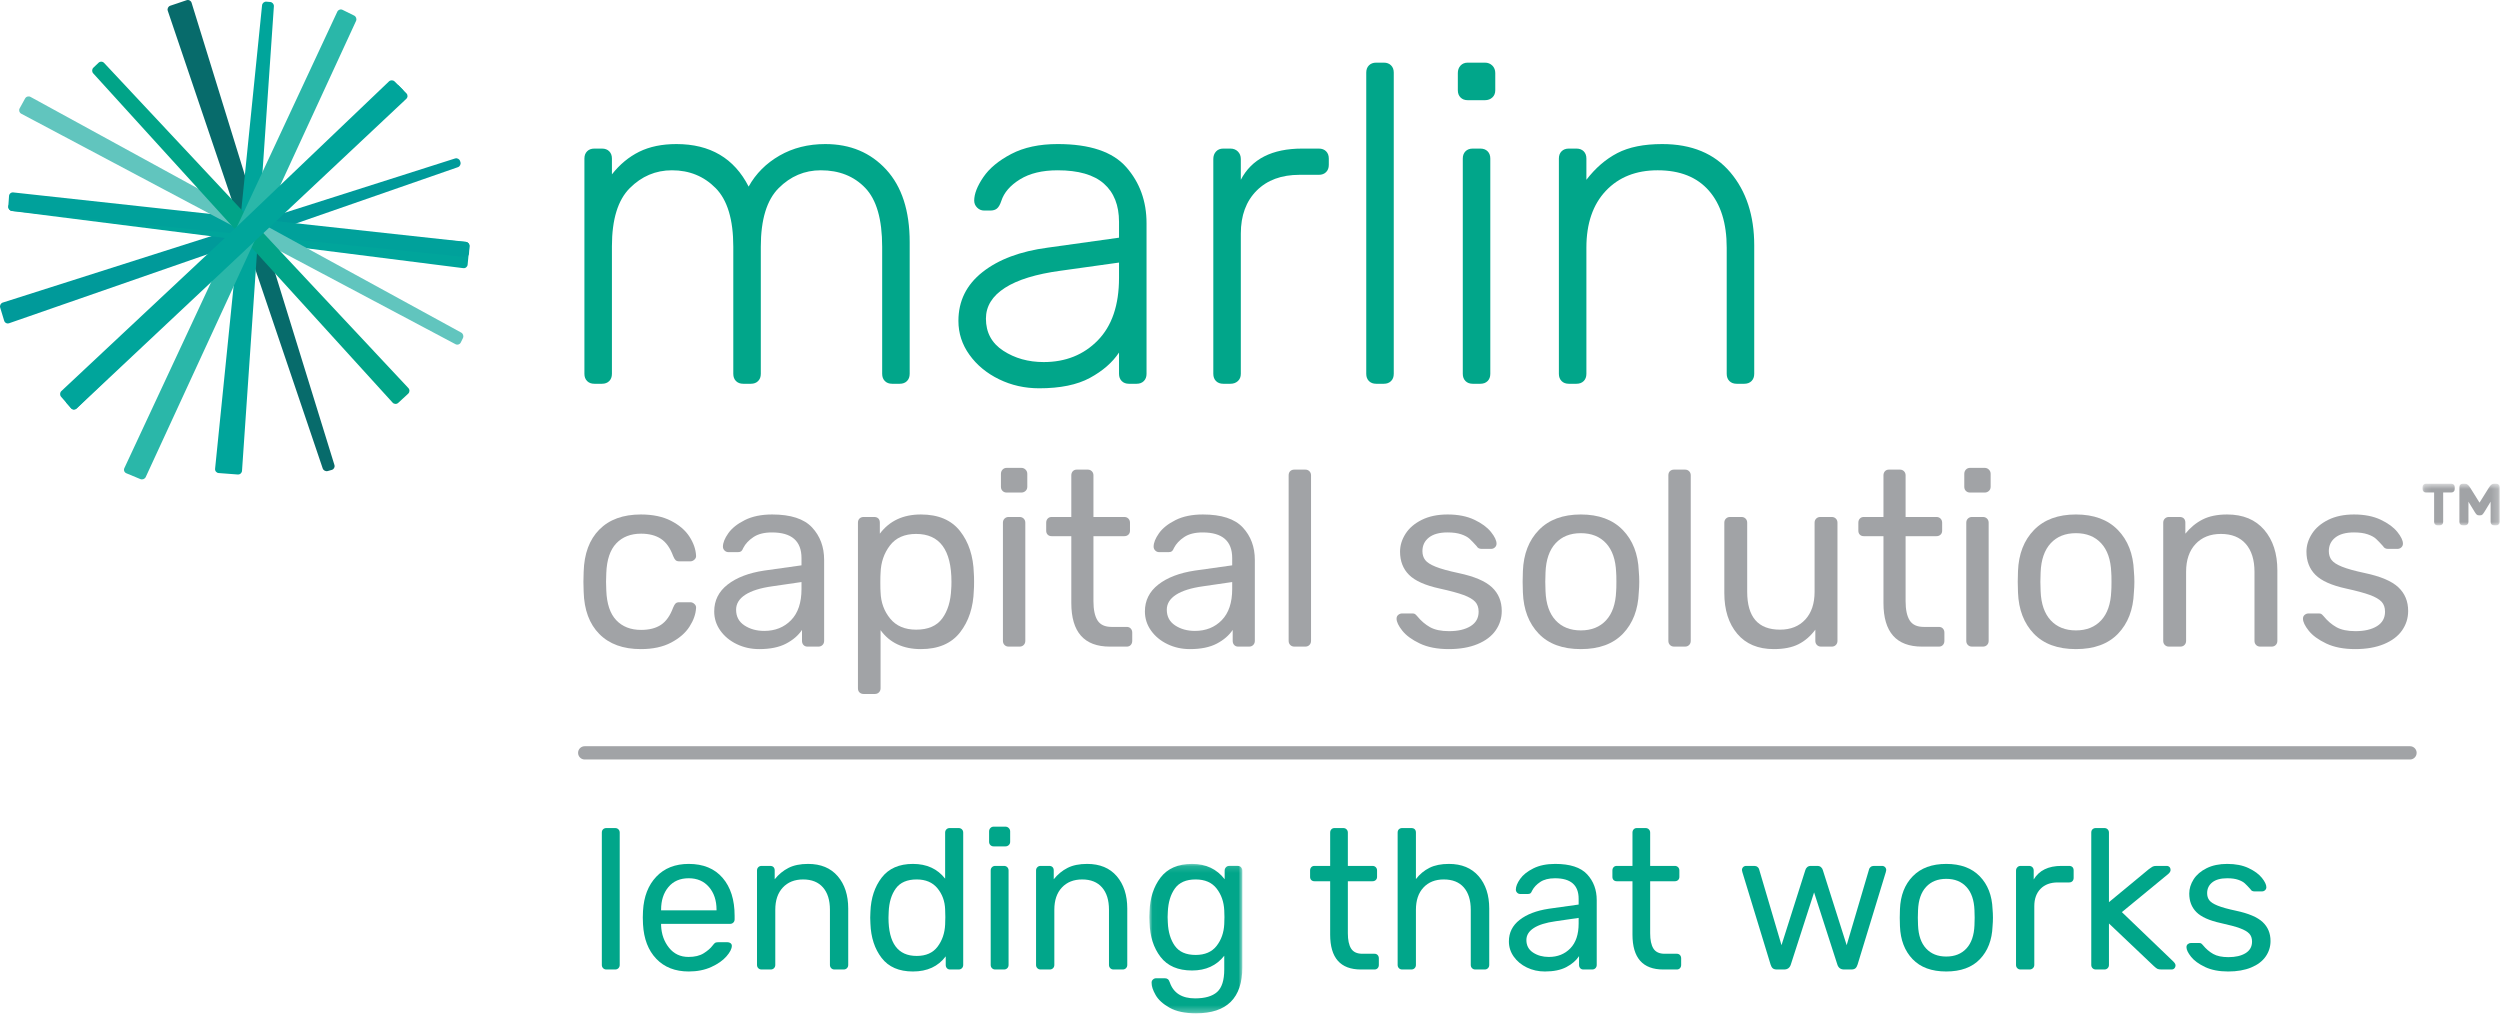 <?xml version="1.0" encoding="UTF-8"?>
<svg width="378px" height="154px" viewBox="0 0 378 154" version="1.1" xmlns="http://www.w3.org/2000/svg" xmlns:xlink="http://www.w3.org/1999/xlink">
    <!-- Generator: Sketch 52.5 (67469) - http://www.bohemiancoding.com/sketch -->
    <title>Logo</title>
    <desc>Created with Sketch.</desc>
    <defs>
        <polygon id="path-1" points="0.019 0.131 14.08 0.131 14.08 22.721 0.019 22.721"></polygon>
        <polygon id="path-3" points="1.143 0.711 12.798 0.711 12.798 7.004 1.143 7.004"></polygon>
    </defs>
    <g id="Global_Objects" stroke="none" stroke-width="1" fill="none" fill-rule="evenodd">
        <g id="Footer" transform="translate(-198, -99)">
            <g id="Logo">
                <g transform="translate(198, 99)">
                    <path d="M91.193,146.392 C91.062,146.261 90.997,146.095 90.997,145.895 L90.997,125.895 C90.997,125.673 91.062,125.502 91.193,125.382 C91.324,125.262 91.488,125.202 91.689,125.202 L93.011,125.202 C93.211,125.202 93.376,125.268 93.507,125.398 C93.637,125.529 93.702,125.694 93.702,125.895 L93.702,145.895 C93.702,146.095 93.637,146.261 93.507,146.392 C93.376,146.523 93.211,146.588 93.011,146.588 L91.689,146.588 C91.488,146.588 91.324,146.523 91.193,146.392" id="Fill-1" fill="#01A68A"></path>
                    <path d="M108.34,137.642 L108.34,137.551 C108.34,136.146 107.959,135.001 107.198,134.117 C106.437,133.234 105.415,132.792 104.133,132.792 C102.831,132.792 101.808,133.234 101.069,134.117 C100.328,135.001 99.958,136.146 99.958,137.551 L99.958,137.642 L108.34,137.642 Z M99.236,144.976 C98.013,143.701 97.344,141.959 97.223,139.75 L97.192,138.726 L97.223,137.733 C97.344,135.564 98.013,133.836 99.236,132.551 C100.457,131.267 102.091,130.623 104.133,130.623 C106.336,130.623 108.044,131.326 109.256,132.731 C110.468,134.138 111.074,136.045 111.074,138.455 L111.074,138.997 C111.074,139.198 111.009,139.363 110.879,139.493 C110.748,139.625 110.582,139.689 110.383,139.689 L99.958,139.689 L99.958,139.961 C100.017,141.267 100.417,142.38 101.159,143.304 C101.899,144.228 102.881,144.689 104.103,144.689 C105.044,144.689 105.811,144.505 106.402,144.132 C106.992,143.761 107.438,143.375 107.739,142.972 C107.919,142.733 108.059,142.586 108.16,142.536 C108.259,142.486 108.43,142.461 108.671,142.461 L109.992,142.461 C110.173,142.461 110.328,142.512 110.459,142.611 C110.588,142.712 110.653,142.842 110.653,143.004 C110.653,143.446 110.383,143.977 109.842,144.599 C109.302,145.222 108.535,145.759 107.544,146.211 C106.552,146.662 105.415,146.888 104.133,146.888 C102.091,146.888 100.457,146.252 99.236,144.976 Z" id="Fill-3" fill="#01A68A"></path>
                    <path d="M114.654,146.392 C114.523,146.261 114.459,146.095 114.459,145.895 L114.459,131.617 C114.459,131.417 114.523,131.251 114.654,131.12 C114.785,130.989 114.949,130.925 115.151,130.925 L116.442,130.925 C116.663,130.925 116.833,130.984 116.952,131.106 C117.073,131.226 117.134,131.397 117.134,131.617 L117.134,132.942 C117.734,132.2 118.431,131.627 119.221,131.226 C120.012,130.824 120.999,130.623 122.182,130.623 C124.104,130.623 125.595,131.241 126.658,132.475 C127.719,133.711 128.251,135.343 128.251,137.37 L128.251,145.895 C128.251,146.095 128.185,146.261 128.055,146.392 C127.924,146.523 127.758,146.588 127.559,146.588 L126.177,146.588 C125.977,146.588 125.81,146.523 125.681,146.392 C125.551,146.261 125.486,146.095 125.486,145.895 L125.486,137.551 C125.486,136.106 125.135,134.981 124.434,134.177 C123.733,133.374 122.732,132.973 121.43,132.973 C120.148,132.973 119.126,133.379 118.365,134.193 C117.603,135.006 117.223,136.126 117.223,137.551 L117.223,145.895 C117.223,146.095 117.158,146.261 117.028,146.392 C116.898,146.523 116.732,146.588 116.532,146.588 L115.151,146.588 C114.949,146.588 114.785,146.523 114.654,146.392" id="Fill-5" fill="#01A68A"></path>
                    <path d="M141.761,143.138 C142.463,142.205 142.843,141.096 142.904,139.81 C142.922,139.589 142.934,139.208 142.934,138.666 C142.934,138.104 142.922,137.712 142.904,137.491 C142.863,136.266 142.477,135.207 141.746,134.312 C141.015,133.42 139.968,132.973 138.606,132.973 C137.164,132.973 136.113,133.425 135.452,134.329 C134.791,135.231 134.431,136.417 134.37,137.882 L134.34,138.756 C134.34,142.612 135.762,144.538 138.606,144.538 C140.009,144.538 141.06,144.072 141.761,143.138 M133.304,144.841 C132.252,143.475 131.686,141.747 131.607,139.659 L131.576,138.756 L131.607,137.852 C131.686,135.784 132.256,134.062 133.319,132.687 C134.38,131.312 135.953,130.623 138.036,130.623 C140.118,130.623 141.741,131.366 142.904,132.852 L142.904,125.894 C142.904,125.693 142.968,125.528 143.099,125.398 C143.228,125.267 143.393,125.202 143.595,125.202 L144.946,125.202 C145.146,125.202 145.311,125.267 145.442,125.398 C145.572,125.528 145.637,125.693 145.637,125.894 L145.637,145.895 C145.637,146.096 145.572,146.261 145.442,146.393 C145.311,146.523 145.146,146.587 144.946,146.587 L143.654,146.587 C143.454,146.587 143.294,146.523 143.174,146.393 C143.053,146.261 142.994,146.096 142.994,145.895 L142.994,144.6 C141.851,146.126 140.199,146.889 138.036,146.889 C135.933,146.889 134.355,146.206 133.304,144.841" id="Fill-7" fill="#01A68A"></path>
                    <path d="M149.988,146.392 C149.857,146.261 149.793,146.095 149.793,145.895 L149.793,131.617 C149.793,131.417 149.857,131.251 149.988,131.12 C150.117,130.989 150.282,130.925 150.483,130.925 L151.805,130.925 C152.005,130.925 152.17,130.989 152.301,131.12 C152.43,131.251 152.496,131.417 152.496,131.617 L152.496,145.895 C152.496,146.095 152.43,146.261 152.301,146.392 C152.17,146.523 152.005,146.588 151.805,146.588 L150.483,146.588 C150.282,146.588 150.117,146.523 149.988,146.392 M149.747,127.777 C149.616,127.646 149.551,127.482 149.551,127.28 L149.551,125.714 C149.551,125.512 149.616,125.342 149.747,125.202 C149.877,125.062 150.042,124.99 150.243,124.99 L152.015,124.99 C152.215,124.99 152.385,125.062 152.526,125.202 C152.666,125.342 152.736,125.512 152.736,125.714 L152.736,127.28 C152.736,127.482 152.666,127.646 152.526,127.777 C152.385,127.907 152.215,127.973 152.015,127.973 L150.243,127.973 C150.042,127.973 149.877,127.907 149.747,127.777" id="Fill-9" fill="#01A68A"></path>
                    <path d="M156.847,146.392 C156.716,146.261 156.651,146.095 156.651,145.895 L156.651,131.617 C156.651,131.417 156.716,131.251 156.847,131.12 C156.978,130.989 157.141,130.925 157.343,130.925 L158.635,130.925 C158.855,130.925 159.025,130.984 159.144,131.106 C159.265,131.226 159.326,131.397 159.326,131.617 L159.326,132.942 C159.926,132.2 160.623,131.627 161.413,131.226 C162.204,130.824 163.191,130.623 164.374,130.623 C166.296,130.623 167.787,131.241 168.85,132.475 C169.911,133.711 170.443,135.343 170.443,137.37 L170.443,145.895 C170.443,146.095 170.377,146.261 170.248,146.392 C170.117,146.523 169.95,146.588 169.751,146.588 L168.369,146.588 C168.169,146.588 168.003,146.523 167.873,146.392 C167.743,146.261 167.678,146.095 167.678,145.895 L167.678,137.551 C167.678,136.106 167.328,134.981 166.626,134.177 C165.925,133.374 164.924,132.973 163.622,132.973 C162.34,132.973 161.318,133.379 160.557,134.193 C159.795,135.006 159.415,136.126 159.415,137.551 L159.415,145.895 C159.415,146.095 159.35,146.261 159.22,146.392 C159.09,146.523 158.924,146.588 158.724,146.588 L157.343,146.588 C157.141,146.588 156.978,146.523 156.847,146.392" id="Fill-11" fill="#01A68A"></path>
                    <g id="Group-15" transform="translate(173.761, 130.492)">
                        <mask id="mask-2" fill="white">
                            <use xlink:href="#path-1"></use>
                        </mask>
                        <g id="Clip-14"></g>
                        <path d="M10.189,12.526 C10.9,11.612 11.286,10.513 11.346,9.228 C11.366,9.047 11.375,8.696 11.375,8.173 C11.375,7.671 11.366,7.33 11.346,7.15 C11.286,5.865 10.9,4.765 10.189,3.851 C9.478,2.937 8.421,2.481 7.02,2.481 C5.577,2.481 4.53,2.937 3.88,3.851 C3.229,4.765 2.873,5.944 2.813,7.391 L2.783,8.173 L2.813,8.986 C2.873,10.433 3.229,11.612 3.88,12.526 C4.53,13.44 5.577,13.895 7.02,13.895 C8.421,13.895 9.478,13.44 10.189,12.526 M3.084,21.878 C2.081,21.315 1.375,20.674 0.966,19.951 C0.554,19.227 0.35,18.605 0.35,18.083 C0.35,17.902 0.419,17.747 0.56,17.617 C0.7,17.485 0.86,17.42 1.04,17.42 L2.362,17.42 C2.542,17.42 2.693,17.465 2.813,17.556 C2.934,17.647 3.033,17.811 3.114,18.052 C3.674,19.659 4.946,20.463 6.929,20.463 C8.431,20.463 9.543,20.141 10.265,19.499 C10.985,18.856 11.346,17.721 11.346,16.096 L11.346,14.017 C10.184,15.502 8.562,16.246 6.478,16.246 C4.355,16.246 2.768,15.563 1.716,14.197 C0.665,12.833 0.11,11.106 0.049,9.017 L0.019,8.173 L0.049,7.359 C0.11,5.293 0.665,3.57 1.716,2.194 C2.768,0.819 4.355,0.131 6.478,0.131 C8.582,0.131 10.224,0.904 11.407,2.45 L11.407,1.155 C11.407,0.954 11.471,0.784 11.602,0.643 C11.731,0.504 11.896,0.432 12.098,0.432 L13.39,0.432 C13.589,0.432 13.755,0.504 13.886,0.643 C14.016,0.784 14.08,0.954 14.08,1.155 L14.08,15.764 C14.08,20.403 11.747,22.721 7.08,22.721 C5.417,22.721 4.085,22.44 3.084,21.878" id="Fill-13" fill="#01A68A" mask="url(#mask-2)"></path>
                    </g>
                    <path d="M201.12,141.316 L201.12,133.244 L198.747,133.244 C198.547,133.244 198.387,133.183 198.266,133.063 C198.146,132.942 198.085,132.782 198.085,132.581 L198.085,131.617 C198.085,131.417 198.146,131.251 198.266,131.12 C198.387,130.989 198.547,130.925 198.747,130.925 L201.12,130.925 L201.12,125.895 C201.12,125.694 201.18,125.529 201.3,125.398 C201.42,125.268 201.58,125.202 201.781,125.202 L203.104,125.202 C203.303,125.202 203.469,125.268 203.598,125.398 C203.729,125.529 203.795,125.694 203.795,125.895 L203.795,130.925 L207.519,130.925 C207.72,130.925 207.886,130.989 208.015,131.12 C208.146,131.251 208.211,131.417 208.211,131.617 L208.211,132.581 C208.211,132.782 208.146,132.942 208.015,133.063 C207.886,133.183 207.72,133.244 207.519,133.244 L203.795,133.244 L203.795,141.106 C203.795,142.129 203.959,142.903 204.29,143.424 C204.62,143.947 205.186,144.208 205.987,144.208 L207.82,144.208 C208.021,144.208 208.18,144.273 208.301,144.403 C208.421,144.534 208.481,144.701 208.481,144.9 L208.481,145.895 C208.481,146.095 208.421,146.261 208.301,146.392 C208.18,146.523 208.021,146.588 207.82,146.588 L205.777,146.588 C202.672,146.588 201.12,144.831 201.12,141.316" id="Fill-16" fill="#01A68A"></path>
                    <path d="M211.518,146.392 C211.387,146.261 211.323,146.095 211.323,145.895 L211.323,125.895 C211.323,125.673 211.387,125.502 211.518,125.382 C211.648,125.262 211.814,125.202 212.014,125.202 L213.396,125.202 C213.616,125.202 213.786,125.262 213.907,125.382 C214.028,125.502 214.088,125.673 214.088,125.895 L214.088,132.912 C214.667,132.17 215.353,131.603 216.145,131.21 C216.936,130.819 217.913,130.623 219.074,130.623 C220.997,130.623 222.494,131.241 223.567,132.475 C224.637,133.711 225.173,135.343 225.173,137.37 L225.173,145.895 C225.173,146.095 225.108,146.261 224.978,146.392 C224.847,146.523 224.682,146.588 224.482,146.588 L223.071,146.588 C222.871,146.588 222.706,146.523 222.575,146.392 C222.444,146.261 222.379,146.095 222.379,145.895 L222.379,137.551 C222.379,136.106 222.029,134.981 221.328,134.177 C220.627,133.374 219.616,132.973 218.294,132.973 C217.01,132.973 215.989,133.379 215.229,134.193 C214.467,135.006 214.088,136.126 214.088,137.551 L214.088,145.895 C214.088,146.095 214.021,146.261 213.892,146.392 C213.762,146.523 213.596,146.588 213.396,146.588 L212.014,146.588 C211.814,146.588 211.648,146.523 211.518,146.392" id="Fill-18" fill="#01A68A"></path>
                    <path d="M237.429,143.395 C238.271,142.531 238.691,141.277 238.691,139.629 L238.691,138.786 L235.176,139.297 C233.733,139.499 232.642,139.84 231.901,140.322 C231.16,140.804 230.79,141.407 230.79,142.13 C230.79,142.953 231.125,143.585 231.796,144.027 C232.467,144.469 233.263,144.69 234.185,144.69 C235.507,144.69 236.588,144.258 237.429,143.395 M230.864,146.287 C230.032,145.885 229.372,145.337 228.881,144.644 C228.39,143.951 228.145,143.184 228.145,142.341 C228.145,141.015 228.686,139.931 229.768,139.088 C230.849,138.243 232.321,137.682 234.185,137.4 L238.691,136.768 L238.691,135.895 C238.691,133.827 237.5,132.793 235.116,132.793 C234.195,132.793 233.453,132.978 232.891,133.349 C232.331,133.72 231.921,134.158 231.66,134.66 C231.579,134.86 231.495,134.995 231.406,135.066 C231.315,135.137 231.189,135.171 231.029,135.171 L229.858,135.171 C229.677,135.171 229.522,135.106 229.392,134.976 C229.261,134.845 229.197,134.69 229.197,134.508 C229.197,134.047 229.411,133.51 229.843,132.897 C230.272,132.285 230.94,131.753 231.841,131.301 C232.742,130.85 233.843,130.623 235.145,130.623 C237.389,130.623 238.996,131.145 239.968,132.189 C240.94,133.234 241.425,134.538 241.425,136.105 L241.425,145.894 C241.425,146.096 241.36,146.261 241.231,146.393 C241.1,146.523 240.934,146.587 240.735,146.587 L239.413,146.587 C239.212,146.587 239.052,146.523 238.932,146.393 C238.811,146.261 238.751,146.096 238.751,145.894 L238.751,144.57 C238.311,145.233 237.669,145.784 236.828,146.226 C235.986,146.667 234.905,146.889 233.583,146.889 C232.602,146.889 231.695,146.687 230.864,146.287" id="Fill-20" fill="#01A68A"></path>
                    <path d="M246.83,141.316 L246.83,133.244 L244.456,133.244 C244.256,133.244 244.096,133.183 243.976,133.063 C243.855,132.942 243.795,132.782 243.795,132.581 L243.795,131.617 C243.795,131.417 243.855,131.251 243.976,131.12 C244.096,130.989 244.256,130.925 244.456,130.925 L246.83,130.925 L246.83,125.895 C246.83,125.694 246.89,125.529 247.011,125.398 C247.13,125.268 247.29,125.202 247.492,125.202 L248.814,125.202 C249.013,125.202 249.178,125.268 249.308,125.398 C249.439,125.529 249.505,125.694 249.505,125.895 L249.505,130.925 L253.229,130.925 C253.43,130.925 253.595,130.989 253.726,131.12 C253.855,131.251 253.921,131.417 253.921,131.617 L253.921,132.581 C253.921,132.782 253.855,132.942 253.726,133.063 C253.595,133.183 253.43,133.244 253.229,133.244 L249.505,133.244 L249.505,141.106 C249.505,142.129 249.669,142.903 250,143.424 C250.33,143.947 250.896,144.208 251.697,144.208 L253.53,144.208 C253.729,144.208 253.89,144.273 254.011,144.403 C254.131,144.534 254.191,144.701 254.191,144.9 L254.191,145.895 C254.191,146.095 254.131,146.261 254.011,146.392 C253.89,146.523 253.729,146.588 253.53,146.588 L251.487,146.588 C248.382,146.588 246.83,144.831 246.83,141.316" id="Fill-22" fill="#01A68A"></path>
                    <path d="M268.041,146.407 C267.9,146.286 267.79,146.095 267.711,145.834 L263.444,131.859 L263.383,131.557 C263.383,131.377 263.444,131.226 263.563,131.105 C263.684,130.985 263.834,130.925 264.014,130.925 L265.247,130.925 C265.446,130.925 265.612,130.98 265.743,131.09 C265.873,131.201 265.947,131.306 265.968,131.407 L269.363,142.913 L272.968,131.557 C273.008,131.397 273.099,131.25 273.239,131.12 C273.378,130.99 273.568,130.925 273.809,130.925 L274.771,130.925 C275.011,130.925 275.202,130.99 275.341,131.12 C275.482,131.25 275.572,131.397 275.612,131.557 L279.217,142.913 L282.613,131.407 C282.632,131.306 282.707,131.201 282.838,131.09 C282.968,130.98 283.133,130.925 283.334,130.925 L284.566,130.925 C284.746,130.925 284.896,130.985 285.017,131.105 C285.136,131.226 285.197,131.377 285.197,131.557 L285.136,131.859 L280.87,145.834 C280.79,146.095 280.68,146.286 280.54,146.407 C280.399,146.527 280.189,146.587 279.908,146.587 L278.827,146.587 C278.305,146.587 277.965,146.336 277.805,145.834 L274.29,134.93 L270.774,145.834 C270.613,146.336 270.273,146.587 269.753,146.587 L268.672,146.587 C268.391,146.587 268.181,146.527 268.041,146.407" id="Fill-24" fill="#01A68A"></path>
                    <path d="M297.323,143.409 C298.074,142.597 298.48,141.426 298.539,139.9 C298.559,139.701 298.569,139.318 298.569,138.755 C298.569,138.194 298.559,137.812 298.539,137.612 C298.48,136.086 298.074,134.915 297.323,134.103 C296.572,133.288 295.555,132.883 294.273,132.883 C292.991,132.883 291.975,133.288 291.223,134.103 C290.473,134.915 290.067,136.086 290.007,137.612 L289.977,138.755 L290.007,139.9 C290.067,141.426 290.473,142.597 291.223,143.409 C291.975,144.224 292.991,144.629 294.273,144.629 C295.555,144.629 296.572,144.224 297.323,143.409 M289.181,145.021 C287.989,143.777 287.353,142.119 287.273,140.051 L287.243,138.755 L287.273,137.46 C287.353,135.393 287.999,133.735 289.211,132.491 C290.423,131.246 292.11,130.624 294.273,130.624 C296.436,130.624 298.123,131.246 299.336,132.491 C300.547,133.735 301.193,135.393 301.274,137.46 C301.314,137.902 301.334,138.334 301.334,138.755 C301.334,139.177 301.314,139.61 301.274,140.051 C301.193,142.119 300.557,143.777 299.366,145.021 C298.174,146.266 296.476,146.888 294.273,146.888 C292.069,146.888 290.372,146.266 289.181,145.021" id="Fill-26" fill="#01A68A"></path>
                    <path d="M305.017,146.392 C304.886,146.261 304.822,146.095 304.822,145.895 L304.822,131.647 C304.822,131.448 304.886,131.276 305.017,131.136 C305.147,130.996 305.312,130.925 305.513,130.925 L306.775,130.925 C306.995,130.925 307.17,130.989 307.3,131.12 C307.431,131.251 307.496,131.428 307.496,131.647 L307.496,132.973 C308.317,131.608 309.708,130.925 311.673,130.925 L312.844,130.925 C313.064,130.925 313.234,130.984 313.355,131.106 C313.475,131.226 313.535,131.397 313.535,131.617 L313.535,132.731 C313.535,132.932 313.475,133.099 313.355,133.229 C313.234,133.36 313.064,133.424 312.844,133.424 L311.13,133.424 C310.028,133.424 309.162,133.746 308.532,134.389 C307.902,135.031 307.586,135.905 307.586,137.008 L307.586,145.895 C307.586,146.095 307.515,146.261 307.375,146.392 C307.236,146.523 307.064,146.588 306.864,146.588 L305.513,146.588 C305.312,146.588 305.147,146.523 305.017,146.392" id="Fill-28" fill="#01A68A"></path>
                    <path d="M316.395,146.392 C316.264,146.261 316.2,146.095 316.2,145.895 L316.2,125.895 C316.2,125.673 316.264,125.502 316.395,125.382 C316.526,125.262 316.691,125.202 316.891,125.202 L318.183,125.202 C318.383,125.202 318.548,125.268 318.678,125.398 C318.809,125.529 318.874,125.694 318.874,125.895 L318.874,136.406 L324.883,131.436 C325.184,131.217 325.394,131.075 325.513,131.015 C325.634,130.955 325.824,130.925 326.085,130.925 L327.587,130.925 C327.767,130.925 327.912,130.981 328.023,131.09 C328.132,131.2 328.188,131.357 328.188,131.558 C328.188,131.738 328.077,131.929 327.858,132.129 L320.827,137.913 L328.608,145.382 C328.829,145.603 328.938,145.794 328.938,145.954 C328.938,146.136 328.883,146.286 328.773,146.407 C328.664,146.527 328.518,146.588 328.338,146.588 L326.866,146.588 C326.566,146.588 326.349,146.557 326.22,146.497 C326.09,146.437 325.905,146.296 325.665,146.075 L318.874,139.63 L318.874,145.895 C318.874,146.095 318.809,146.261 318.678,146.392 C318.548,146.523 318.383,146.588 318.183,146.588 L316.891,146.588 C316.691,146.588 316.526,146.523 316.395,146.392" id="Fill-30" fill="#01A68A"></path>
                    <path d="M333.403,146.211 C332.451,145.759 331.746,145.241 331.285,144.66 C330.824,144.078 330.594,143.595 330.594,143.213 C330.594,143.013 330.664,142.857 330.804,142.747 C330.944,142.636 331.095,142.582 331.255,142.582 L332.516,142.582 C332.637,142.582 332.732,142.602 332.802,142.641 C332.873,142.683 332.967,142.772 333.088,142.913 C333.549,143.475 334.064,143.917 334.636,144.238 C335.206,144.559 335.973,144.72 336.934,144.72 C338.015,144.72 338.881,144.519 339.532,144.117 C340.183,143.715 340.509,143.133 340.509,142.371 C340.509,141.869 340.368,141.467 340.089,141.165 C339.807,140.864 339.342,140.594 338.691,140.353 C338.04,140.111 337.073,139.85 335.791,139.57 C334.049,139.189 332.817,138.636 332.096,137.913 C331.376,137.189 331.014,136.255 331.014,135.112 C331.014,134.369 331.235,133.65 331.675,132.957 C332.116,132.265 332.773,131.703 333.643,131.272 C334.515,130.84 335.552,130.623 336.753,130.623 C338.015,130.623 339.092,130.834 339.983,131.255 C340.875,131.677 341.546,132.169 341.997,132.732 C342.447,133.294 342.673,133.767 342.673,134.147 C342.673,134.328 342.607,134.479 342.477,134.599 C342.347,134.72 342.19,134.78 342.01,134.78 L340.87,134.78 C340.589,134.78 340.389,134.67 340.269,134.449 C339.928,134.068 339.643,133.771 339.411,133.56 C339.182,133.349 338.846,133.169 338.407,133.019 C337.966,132.867 337.415,132.793 336.753,132.793 C335.771,132.793 335.021,132.998 334.501,133.41 C333.978,133.821 333.719,134.369 333.719,135.051 C333.719,135.473 333.828,135.83 334.049,136.12 C334.269,136.412 334.69,136.683 335.312,136.933 C335.931,137.185 336.853,137.442 338.076,137.702 C339.978,138.104 341.325,138.676 342.116,139.418 C342.907,140.162 343.303,141.116 343.303,142.28 C343.303,143.144 343.057,143.926 342.567,144.629 C342.076,145.332 341.346,145.885 340.373,146.287 C339.403,146.687 338.246,146.889 336.903,146.889 C335.522,146.889 334.354,146.663 333.403,146.211" id="Fill-32" fill="#01A68A"></path>
                    <path d="M1.373,48.874 C1.061,48.983 0.726,48.812 0.63,48.495 L0.026,46.506 C-0.07,46.188 0.109,45.847 0.424,45.746 L68.806,23.96 C69.121,23.861 69.462,24.036 69.564,24.35 L69.615,24.508 C69.717,24.822 69.545,25.17 69.233,25.278 L1.373,48.874 Z" id="Fill-34" fill="#009A9A"></path>
                    <path d="M70.705,40.021 C70.673,40.35 70.378,40.586 70.05,40.545 L1.812,31.906 C1.484,31.865 1.234,31.561 1.257,31.232 C1.28,30.901 1.568,30.655 1.897,30.682 L70.434,36.579 C70.762,36.606 71.007,36.899 70.974,37.23 L70.705,40.021 Z" id="Fill-36" fill="#00A59B"></path>
                    <path d="M70.914,38.314 C70.89,38.644 70.603,38.888 70.274,38.854 L1.808,31.894 C1.48,31.861 1.229,31.563 1.253,31.232 L1.366,29.63 C1.389,29.3 1.677,29.058 2.006,29.095 L70.435,36.565 C70.764,36.601 71.014,36.9 70.99,37.232 L70.914,38.314 Z" id="Fill-38" fill="#00A19B"></path>
                    <path d="M28.967,0.415 C28.869,0.1 28.533,-0.073 28.219,0.031 L25.743,0.865 C25.43,0.971 25.26,1.314 25.367,1.627 L48.789,70.815 C48.894,71.129 49.242,71.312 49.559,71.221 L50.166,71.049 C50.485,70.959 50.665,70.625 50.567,70.31 L28.967,0.415 Z" id="Fill-40" fill="#076B6B"></path>
                    <path d="M36.592,71.189 C36.57,71.52 36.281,71.77 35.953,71.745 L33.059,71.525 C32.73,71.5 32.487,71.209 32.521,70.879 L39.623,0.801 C39.657,0.472 39.953,0.224 40.283,0.253 L40.853,0.301 C41.183,0.329 41.434,0.623 41.411,0.953 L36.592,71.189 Z" id="Fill-42" fill="#00A59B"></path>
                    <path d="M69.67,51.784 C69.524,52.082 69.165,52.198 68.873,52.043 L3.211,17.192 C2.919,17.037 2.811,16.673 2.971,16.383 L3.794,14.89 C3.954,14.599 4.323,14.492 4.613,14.651 L69.735,50.288 C70.025,50.447 70.142,50.821 69.997,51.118 L69.67,51.784 Z" id="Fill-44" fill="#61C5BE"></path>
                    <path d="M60.211,60.915 C59.968,61.139 59.586,61.123 59.365,60.878 L14.094,11.092 C13.871,10.847 13.883,10.46 14.123,10.231 L14.895,9.493 C15.134,9.263 15.514,9.273 15.741,9.515 L61.747,58.677 C61.974,58.918 61.96,59.299 61.717,59.524 L60.211,60.915 Z" id="Fill-46" fill="#01A488"></path>
                    <path d="M19.103,71.558 C18.798,71.43 18.662,71.082 18.802,70.782 L51,1.769 C51.141,1.47 51.499,1.343 51.795,1.49 L53.546,2.355 C53.842,2.501 53.972,2.868 53.833,3.168 L22.036,72.123 C21.898,72.424 21.534,72.566 21.228,72.44 L19.103,71.558 Z" id="Fill-48" fill="#2AB7A9"></path>
                    <path d="M11.572,61.755 C11.334,61.984 10.961,61.968 10.743,61.719 L10.07,60.948 C9.852,60.699 9.87,60.308 10.109,60.08 L59.441,12.943 C59.68,12.715 60.067,12.72 60.3,12.954 L60.856,13.515 C61.089,13.75 61.084,14.13 60.846,14.359 L11.572,61.755 Z" id="Fill-50" fill="#00A59B"></path>
                    <path d="M35.846,34.24 L58.811,12.311 C59.05,12.082 59.437,12.089 59.67,12.322 L61.447,14.108 C61.68,14.343 61.673,14.721 61.431,14.947 L11.582,61.764 C11.342,61.99 10.965,61.971 10.747,61.721 L9.238,59.992 C9.02,59.743 9.039,59.354 9.281,59.127 L35.846,34.24" id="Fill-52" fill="#00A59B"></path>
                    <path d="M90.619,95.864 C89.115,94.344 88.326,92.215 88.25,89.474 L88.213,87.967 L88.25,86.46 C88.326,83.721 89.115,81.591 90.619,80.07 C92.124,78.55 94.215,77.789 96.898,77.789 C98.703,77.789 100.226,78.11 101.466,78.751 C102.708,79.392 103.635,80.19 104.249,81.144 C104.864,82.1 105.195,83.055 105.245,84.008 C105.27,84.236 105.19,84.438 105.001,84.612 C104.813,84.788 104.607,84.876 104.38,84.876 L102.727,84.876 C102.475,84.876 102.287,84.819 102.161,84.706 C102.037,84.593 101.911,84.386 101.786,84.084 C101.334,82.853 100.715,81.98 99.925,81.465 C99.136,80.95 98.14,80.692 96.936,80.692 C95.357,80.692 94.103,81.182 93.176,82.163 C92.248,83.142 91.747,84.637 91.672,86.648 L91.634,87.967 L91.672,89.287 C91.747,91.297 92.248,92.791 93.176,93.772 C94.103,94.752 95.357,95.242 96.936,95.242 C98.164,95.242 99.167,94.985 99.944,94.47 C100.721,93.954 101.334,93.081 101.786,91.85 C101.911,91.548 102.037,91.341 102.161,91.227 C102.287,91.115 102.475,91.058 102.727,91.058 L104.38,91.058 C104.607,91.058 104.813,91.147 105.001,91.322 C105.19,91.499 105.27,91.698 105.245,91.924 C105.195,92.856 104.864,93.797 104.249,94.752 C103.635,95.707 102.708,96.511 101.466,97.164 C100.226,97.817 98.703,98.145 96.898,98.145 C94.215,98.145 92.124,97.385 90.619,95.864" id="Fill-54" fill="#A1A3A6"></path>
                    <path d="M119.608,93.772 C120.661,92.691 121.187,91.121 121.187,89.061 L121.187,88.005 L116.788,88.646 C114.983,88.897 113.617,89.325 112.689,89.927 C111.762,90.53 111.298,91.284 111.298,92.189 C111.298,93.22 111.717,94.011 112.558,94.563 C113.397,95.116 114.394,95.393 115.547,95.393 C117.202,95.393 118.555,94.853 119.608,93.772 M111.392,97.391 C110.352,96.889 109.525,96.203 108.91,95.336 C108.296,94.47 107.989,93.508 107.989,92.453 C107.989,90.794 108.666,89.437 110.02,88.382 C111.373,87.327 113.215,86.622 115.547,86.271 L121.187,85.479 L121.187,84.386 C121.187,81.798 119.695,80.504 116.713,80.504 C115.56,80.504 114.632,80.736 113.931,81.201 C113.229,81.667 112.714,82.213 112.389,82.841 C112.289,83.093 112.183,83.262 112.07,83.349 C111.956,83.438 111.799,83.482 111.599,83.482 L110.133,83.482 C109.908,83.482 109.712,83.4 109.55,83.237 C109.386,83.073 109.306,82.878 109.306,82.652 C109.306,82.074 109.574,81.403 110.114,80.635 C110.653,79.869 111.487,79.203 112.615,78.638 C113.742,78.073 115.12,77.789 116.75,77.789 C119.556,77.789 121.57,78.443 122.785,79.75 C124.001,81.057 124.609,82.69 124.609,84.649 L124.609,96.901 C124.609,97.152 124.527,97.359 124.365,97.522 C124.2,97.686 123.994,97.768 123.744,97.768 L122.09,97.768 C121.838,97.768 121.638,97.686 121.488,97.522 C121.338,97.359 121.262,97.152 121.262,96.901 L121.262,95.243 C120.71,96.072 119.909,96.762 118.856,97.315 C117.802,97.868 116.45,98.145 114.796,98.145 C113.567,98.145 112.432,97.893 111.392,97.391" id="Fill-56" fill="#A1A3A6"></path>
                    <path d="M142.468,93.508 C143.296,92.377 143.748,90.895 143.822,89.061 C143.846,88.809 143.86,88.445 143.86,87.967 C143.86,83.142 142.079,80.73 138.521,80.73 C136.766,80.73 135.443,81.314 134.554,82.483 C133.663,83.651 133.194,85.027 133.143,86.611 C133.118,86.886 133.106,87.377 133.106,88.08 C133.106,88.783 133.118,89.274 133.143,89.551 C133.194,91.083 133.676,92.409 134.591,93.527 C135.505,94.645 136.815,95.205 138.521,95.205 C140.325,95.205 141.641,94.639 142.468,93.508 M129.967,104.703 C129.803,104.553 129.722,104.339 129.722,104.062 L129.722,79.033 C129.722,78.757 129.803,78.544 129.967,78.393 C130.129,78.242 130.335,78.166 130.587,78.166 L132.166,78.166 C132.442,78.166 132.655,78.242 132.805,78.393 C132.956,78.544 133.031,78.757 133.031,79.033 L133.031,80.692 C134.484,78.757 136.552,77.789 139.235,77.789 C141.867,77.789 143.841,78.624 145.157,80.296 C146.473,81.968 147.168,84.098 147.243,86.685 C147.268,86.962 147.281,87.389 147.281,87.967 C147.281,88.545 147.268,88.973 147.243,89.248 C147.168,91.812 146.473,93.935 145.157,95.619 C143.841,97.303 141.867,98.145 139.235,98.145 C136.552,98.145 134.522,97.19 133.143,95.279 L133.143,104.062 C133.143,104.313 133.061,104.52 132.899,104.685 C132.737,104.847 132.529,104.929 132.278,104.929 L130.587,104.929 C130.335,104.929 130.129,104.854 129.967,104.703" id="Fill-58" fill="#A1A3A6"></path>
                    <path d="M151.887,97.523 C151.724,97.36 151.643,97.153 151.643,96.9 L151.643,79.034 C151.643,78.782 151.724,78.575 151.887,78.411 C152.049,78.249 152.256,78.166 152.508,78.166 L154.162,78.166 C154.411,78.166 154.618,78.249 154.782,78.411 C154.944,78.575 155.027,78.782 155.027,79.034 L155.027,96.9 C155.027,97.153 154.944,97.36 154.782,97.523 C154.618,97.687 154.411,97.767 154.162,97.767 L152.508,97.767 C152.256,97.767 152.049,97.687 151.887,97.523 M151.586,74.227 C151.422,74.065 151.342,73.857 151.342,73.606 L151.342,71.645 C151.342,71.394 151.422,71.181 151.586,71.005 C151.748,70.83 151.956,70.742 152.207,70.742 L154.425,70.742 C154.675,70.742 154.889,70.83 155.064,71.005 C155.239,71.181 155.327,71.394 155.327,71.645 L155.327,73.606 C155.327,73.857 155.239,74.065 155.064,74.227 C154.889,74.391 154.675,74.473 154.425,74.473 L152.207,74.473 C151.956,74.473 151.748,74.391 151.586,74.227" id="Fill-60" fill="#A1A3A6"></path>
                    <path d="M161.982,91.172 L161.982,81.069 L159.012,81.069 C158.76,81.069 158.56,80.994 158.41,80.842 C158.259,80.692 158.185,80.491 158.185,80.239 L158.185,79.033 C158.185,78.783 158.259,78.575 158.41,78.411 C158.56,78.248 158.76,78.166 159.012,78.166 L161.982,78.166 L161.982,71.871 C161.982,71.621 162.058,71.413 162.207,71.25 C162.359,71.086 162.559,71.005 162.809,71.005 L164.464,71.005 C164.713,71.005 164.921,71.086 165.083,71.25 C165.247,71.413 165.329,71.621 165.329,71.871 L165.329,78.166 L169.99,78.166 C170.241,78.166 170.449,78.248 170.612,78.411 C170.773,78.575 170.855,78.783 170.855,79.033 L170.855,80.239 C170.855,80.491 170.773,80.692 170.612,80.842 C170.449,80.994 170.241,81.069 169.99,81.069 L165.329,81.069 L165.329,90.908 C165.329,92.189 165.535,93.157 165.948,93.81 C166.363,94.464 167.07,94.789 168.073,94.789 L170.367,94.789 C170.617,94.789 170.819,94.871 170.969,95.035 C171.118,95.198 171.194,95.405 171.194,95.656 L171.194,96.901 C171.194,97.152 171.118,97.359 170.969,97.522 C170.819,97.686 170.617,97.768 170.367,97.768 L167.809,97.768 C163.924,97.768 161.982,95.569 161.982,91.172" id="Fill-62" fill="#A1A3A6"></path>
                    <path d="M184.73,93.772 C185.782,92.691 186.308,91.121 186.308,89.061 L186.308,88.005 L181.909,88.646 C180.105,88.897 178.739,89.325 177.811,89.927 C176.884,90.53 176.419,91.284 176.419,92.189 C176.419,93.22 176.839,94.011 177.68,94.563 C178.518,95.116 179.515,95.393 180.668,95.393 C182.323,95.393 183.677,94.853 184.73,93.772 M176.514,97.391 C175.474,96.889 174.646,96.203 174.032,95.336 C173.417,94.47 173.11,93.508 173.11,92.453 C173.11,90.794 173.788,89.437 175.141,88.382 C176.495,87.327 178.337,86.622 180.668,86.271 L186.308,85.479 L186.308,84.386 C186.308,81.798 184.816,80.504 181.835,80.504 C180.681,80.504 179.753,80.736 179.052,81.201 C178.349,81.667 177.836,82.213 177.511,82.841 C177.41,83.093 177.304,83.262 177.191,83.349 C177.078,83.438 176.92,83.482 176.72,83.482 L175.255,83.482 C175.028,83.482 174.834,83.4 174.672,83.237 C174.508,83.073 174.427,82.878 174.427,82.652 C174.427,82.074 174.695,81.403 175.234,80.635 C175.775,79.869 176.608,79.203 177.736,78.638 C178.863,78.073 180.242,77.789 181.871,77.789 C184.678,77.789 186.691,78.443 187.906,79.75 C189.121,81.057 189.731,82.69 189.731,84.649 L189.731,96.901 C189.731,97.152 189.649,97.359 189.485,97.522 C189.322,97.686 189.115,97.768 188.866,97.768 L187.211,97.768 C186.959,97.768 186.759,97.686 186.609,97.522 C186.46,97.359 186.384,97.152 186.384,96.901 L186.384,95.243 C185.831,96.072 185.03,96.762 183.978,97.315 C182.924,97.868 181.572,98.145 179.917,98.145 C178.688,98.145 177.554,97.893 176.514,97.391" id="Fill-64" fill="#A1A3A6"></path>
                    <path d="M195.087,97.523 C194.925,97.36 194.843,97.153 194.843,96.9 L194.843,71.871 C194.843,71.595 194.925,71.382 195.087,71.23 C195.25,71.08 195.456,71.005 195.708,71.005 L197.363,71.005 C197.613,71.005 197.82,71.086 197.982,71.25 C198.146,71.413 198.228,71.62 198.228,71.871 L198.228,96.9 C198.228,97.153 198.146,97.36 197.982,97.523 C197.82,97.687 197.613,97.767 197.363,97.767 L195.708,97.767 C195.456,97.767 195.25,97.687 195.087,97.523" id="Fill-66" fill="#A1A3A6"></path>
                    <path d="M214.676,97.297 C213.485,96.73 212.603,96.084 212.026,95.356 C211.449,94.627 211.161,94.024 211.161,93.545 C211.161,93.295 211.248,93.1 211.424,92.961 C211.599,92.825 211.788,92.754 211.988,92.754 L213.567,92.754 C213.717,92.754 213.837,92.779 213.925,92.83 C214.012,92.88 214.131,92.993 214.281,93.168 C214.858,93.872 215.504,94.426 216.218,94.828 C216.933,95.229 217.891,95.43 219.095,95.43 C220.447,95.43 221.531,95.18 222.347,94.676 C223.16,94.174 223.568,93.446 223.568,92.49 C223.568,91.863 223.393,91.359 223.042,90.983 C222.691,90.606 222.108,90.267 221.293,89.966 C220.479,89.664 219.268,89.337 217.666,88.985 C215.485,88.508 213.944,87.817 213.041,86.912 C212.138,86.007 211.687,84.838 211.687,83.407 C211.687,82.476 211.963,81.578 212.514,80.71 C213.066,79.844 213.887,79.141 214.977,78.6 C216.068,78.06 217.365,77.789 218.869,77.789 C220.447,77.789 221.794,78.053 222.911,78.581 C224.026,79.109 224.867,79.726 225.431,80.429 C225.994,81.132 226.276,81.723 226.276,82.2 C226.276,82.426 226.194,82.615 226.031,82.765 C225.869,82.916 225.674,82.991 225.448,82.991 L224.019,82.991 C223.669,82.991 223.417,82.854 223.268,82.577 C222.841,82.099 222.484,81.729 222.196,81.465 C221.908,81.201 221.488,80.974 220.937,80.786 C220.385,80.598 219.697,80.503 218.869,80.503 C217.64,80.503 216.7,80.762 216.049,81.277 C215.397,81.792 215.071,82.476 215.071,83.331 C215.071,83.859 215.209,84.305 215.485,84.669 C215.761,85.034 216.287,85.373 217.064,85.686 C217.841,86.001 218.994,86.321 220.524,86.647 C222.905,87.151 224.59,87.866 225.581,88.797 C226.57,89.726 227.065,90.92 227.065,92.378 C227.065,93.458 226.758,94.438 226.143,95.318 C225.53,96.197 224.615,96.888 223.4,97.39 C222.183,97.893 220.735,98.144 219.057,98.144 C217.327,98.144 215.866,97.862 214.676,97.297" id="Fill-68" fill="#A1A3A6"></path>
                    <path d="M242.839,93.791 C243.779,92.772 244.285,91.309 244.361,89.4 C244.386,89.148 244.399,88.671 244.399,87.967 C244.399,87.264 244.386,86.787 244.361,86.534 C244.285,84.626 243.779,83.161 242.839,82.143 C241.898,81.125 240.626,80.616 239.022,80.616 C237.418,80.616 236.146,81.125 235.206,82.143 C234.265,83.161 233.758,84.626 233.683,86.534 L233.646,87.967 L233.683,89.4 C233.758,91.309 234.265,92.772 235.206,93.791 C236.146,94.808 237.418,95.317 239.022,95.317 C240.626,95.317 241.898,94.808 242.839,93.791 M232.65,95.807 C231.158,94.249 230.36,92.177 230.261,89.588 L230.223,87.967 L230.261,86.346 C230.36,83.758 231.169,81.686 232.686,80.127 C234.203,78.569 236.315,77.789 239.022,77.789 C241.729,77.789 243.841,78.569 245.357,80.127 C246.874,81.686 247.682,83.758 247.783,86.346 C247.832,86.899 247.857,87.439 247.857,87.967 C247.857,88.494 247.832,89.035 247.783,89.588 C247.682,92.177 246.887,94.249 245.396,95.807 C243.904,97.366 241.78,98.145 239.022,98.145 C236.265,98.145 234.14,97.366 232.65,95.807" id="Fill-70" fill="#A1A3A6"></path>
                    <path d="M252.502,97.523 C252.338,97.36 252.257,97.153 252.257,96.9 L252.257,71.871 C252.257,71.595 252.338,71.382 252.502,71.23 C252.664,71.08 252.87,71.005 253.122,71.005 L254.776,71.005 C255.026,71.005 255.233,71.086 255.396,71.25 C255.559,71.413 255.641,71.62 255.641,71.871 L255.641,96.9 C255.641,97.153 255.559,97.36 255.396,97.523 C255.233,97.687 255.026,97.767 254.776,97.767 L253.122,97.767 C252.87,97.767 252.664,97.687 252.502,97.523" id="Fill-72" fill="#A1A3A6"></path>
                    <path d="M262.672,95.826 C261.369,94.28 260.717,92.226 260.717,89.664 L260.717,79.033 C260.717,78.783 260.797,78.576 260.962,78.412 C261.125,78.249 261.331,78.167 261.582,78.167 L263.312,78.167 C263.561,78.167 263.769,78.249 263.931,78.412 C264.094,78.576 264.176,78.783 264.176,79.033 L264.176,89.474 C264.176,93.295 265.83,95.204 269.139,95.204 C270.743,95.204 272.015,94.695 272.956,93.678 C273.896,92.66 274.366,91.259 274.366,89.474 L274.366,79.033 C274.366,78.783 274.446,78.576 274.61,78.412 C274.773,78.249 274.979,78.167 275.231,78.167 L276.96,78.167 C277.21,78.167 277.417,78.249 277.58,78.412 C277.743,78.576 277.825,78.783 277.825,79.033 L277.825,96.9 C277.825,97.152 277.743,97.36 277.58,97.523 C277.417,97.687 277.21,97.768 276.96,97.768 L275.343,97.768 C275.092,97.768 274.886,97.687 274.722,97.523 C274.56,97.36 274.478,97.152 274.478,96.9 L274.478,95.204 C273.751,96.185 272.899,96.919 271.922,97.409 C270.944,97.9 269.703,98.144 268.2,98.144 C265.818,98.144 263.976,97.371 262.672,95.826" id="Fill-74" fill="#A1A3A6"></path>
                    <path d="M284.78,91.172 L284.78,81.069 L281.81,81.069 C281.558,81.069 281.358,80.994 281.208,80.842 C281.057,80.692 280.983,80.491 280.983,80.239 L280.983,79.033 C280.983,78.783 281.057,78.575 281.208,78.411 C281.358,78.248 281.558,78.166 281.81,78.166 L284.78,78.166 L284.78,71.871 C284.78,71.621 284.856,71.413 285.006,71.25 C285.157,71.086 285.357,71.005 285.608,71.005 L287.262,71.005 C287.511,71.005 287.719,71.086 287.882,71.25 C288.045,71.413 288.127,71.621 288.127,71.871 L288.127,78.166 L292.788,78.166 C293.039,78.166 293.247,78.248 293.41,78.411 C293.572,78.575 293.653,78.783 293.653,79.033 L293.653,80.239 C293.653,80.491 293.572,80.692 293.41,80.842 C293.247,80.994 293.039,81.069 292.788,81.069 L288.127,81.069 L288.127,90.908 C288.127,92.189 288.334,93.157 288.747,93.81 C289.161,94.464 289.869,94.789 290.871,94.789 L293.165,94.789 C293.416,94.789 293.617,94.871 293.767,95.035 C293.917,95.198 293.992,95.405 293.992,95.656 L293.992,96.901 C293.992,97.152 293.917,97.359 293.767,97.522 C293.617,97.686 293.416,97.768 293.165,97.768 L290.608,97.768 C286.722,97.768 284.78,95.569 284.78,91.172" id="Fill-76" fill="#A1A3A6"></path>
                    <path d="M297.545,97.523 C297.381,97.36 297.301,97.153 297.301,96.9 L297.301,79.034 C297.301,78.782 297.381,78.575 297.545,78.411 C297.708,78.249 297.914,78.166 298.166,78.166 L299.819,78.166 C300.07,78.166 300.276,78.249 300.44,78.411 C300.602,78.575 300.685,78.782 300.685,79.034 L300.685,96.9 C300.685,97.153 300.602,97.36 300.44,97.523 C300.276,97.687 300.07,97.767 299.819,97.767 L298.166,97.767 C297.914,97.767 297.708,97.687 297.545,97.523 M297.244,74.227 C297.08,74.065 297,73.857 297,73.606 L297,71.645 C297,71.394 297.08,71.181 297.244,71.005 C297.407,70.83 297.613,70.742 297.865,70.742 L300.084,70.742 C300.333,70.742 300.547,70.83 300.722,71.005 C300.897,71.181 300.985,71.394 300.985,71.645 L300.985,73.606 C300.985,73.857 300.897,74.065 300.722,74.227 C300.547,74.391 300.333,74.473 300.084,74.473 L297.865,74.473 C297.613,74.473 297.407,74.391 297.244,74.227" id="Fill-78" fill="#A1A3A6"></path>
                    <path d="M317.698,93.791 C318.639,92.772 319.145,91.309 319.22,89.4 C319.246,89.148 319.258,88.671 319.258,87.967 C319.258,87.264 319.246,86.787 319.22,86.534 C319.145,84.626 318.639,83.161 317.698,82.143 C316.757,81.125 315.486,80.616 313.882,80.616 C312.277,80.616 311.006,81.125 310.065,82.143 C309.125,83.161 308.618,84.626 308.543,86.534 L308.505,87.967 L308.543,89.4 C308.618,91.309 309.125,92.772 310.065,93.791 C311.006,94.808 312.277,95.317 313.882,95.317 C315.486,95.317 316.757,94.808 317.698,93.791 M307.509,95.807 C306.017,94.249 305.22,92.177 305.121,89.588 L305.083,87.967 L305.121,86.346 C305.22,83.758 306.03,81.686 307.546,80.127 C309.063,78.569 311.174,77.789 313.882,77.789 C316.589,77.789 318.7,78.569 320.218,80.127 C321.734,81.686 322.542,83.758 322.643,86.346 C322.692,86.899 322.718,87.439 322.718,87.967 C322.718,88.494 322.692,89.035 322.643,89.588 C322.542,92.177 321.746,94.249 320.255,95.807 C318.763,97.366 316.639,98.145 313.882,98.145 C311.124,98.145 309,97.366 307.509,95.807" id="Fill-80" fill="#A1A3A6"></path>
                    <path d="M327.324,97.523 C327.16,97.36 327.079,97.153 327.079,96.9 L327.079,79.034 C327.079,78.782 327.16,78.575 327.324,78.411 C327.486,78.249 327.693,78.166 327.944,78.166 L329.561,78.166 C329.836,78.166 330.05,78.242 330.2,78.394 C330.351,78.544 330.425,78.757 330.425,79.034 L330.425,80.692 C331.178,79.763 332.048,79.046 333.039,78.544 C334.029,78.042 335.263,77.789 336.742,77.789 C339.148,77.789 341.016,78.562 342.345,80.108 C343.672,81.653 344.337,83.695 344.337,86.234 L344.337,96.9 C344.337,97.153 344.255,97.36 344.093,97.523 C343.929,97.687 343.723,97.767 343.473,97.767 L341.743,97.767 C341.491,97.767 341.285,97.687 341.123,97.523 C340.959,97.36 340.878,97.153 340.878,96.9 L340.878,86.46 C340.878,84.65 340.44,83.242 339.562,82.237 C338.685,81.233 337.431,80.73 335.801,80.73 C334.197,80.73 332.919,81.239 331.967,82.256 C331.014,83.274 330.538,84.675 330.538,86.46 L330.538,96.9 C330.538,97.153 330.456,97.36 330.294,97.523 C330.13,97.687 329.924,97.767 329.673,97.767 L327.944,97.767 C327.693,97.767 327.486,97.687 327.324,97.523" id="Fill-82" fill="#A1A3A6"></path>
                    <path d="M351.725,97.297 C350.534,96.73 349.651,96.084 349.074,95.356 C348.498,94.627 348.209,94.024 348.209,93.545 C348.209,93.295 348.296,93.1 348.473,92.961 C348.648,92.825 348.837,92.754 349.037,92.754 L350.616,92.754 C350.766,92.754 350.885,92.779 350.973,92.83 C351.06,92.88 351.18,92.993 351.331,93.168 C351.906,93.872 352.552,94.426 353.266,94.828 C353.981,95.229 354.94,95.43 356.143,95.43 C357.496,95.43 358.58,95.18 359.396,94.676 C360.209,94.174 360.617,93.446 360.617,92.49 C360.617,91.863 360.442,91.359 360.092,90.983 C359.739,90.606 359.156,90.267 358.342,89.966 C357.527,89.664 356.318,89.337 354.714,88.985 C352.533,88.508 350.992,87.817 350.089,86.912 C349.187,86.007 348.736,84.838 348.736,83.407 C348.736,82.476 349.012,81.578 349.563,80.71 C350.115,79.844 350.935,79.141 352.026,78.6 C353.116,78.06 354.413,77.789 355.918,77.789 C357.496,77.789 358.843,78.053 359.96,78.581 C361.074,79.109 361.915,79.726 362.479,80.429 C363.042,81.132 363.324,81.723 363.324,82.2 C363.324,82.426 363.242,82.615 363.08,82.765 C362.917,82.916 362.722,82.991 362.498,82.991 L361.068,82.991 C360.718,82.991 360.467,82.854 360.316,82.577 C359.889,82.099 359.533,81.729 359.245,81.465 C358.956,81.201 358.537,80.974 357.985,80.786 C357.434,80.598 356.745,80.503 355.918,80.503 C354.689,80.503 353.748,80.762 353.097,81.277 C352.445,81.792 352.119,82.476 352.119,83.331 C352.119,83.859 352.258,84.305 352.533,84.669 C352.809,85.034 353.335,85.373 354.112,85.686 C354.889,86.001 356.043,86.321 357.572,86.647 C359.953,87.151 361.639,87.866 362.629,88.797 C363.619,89.726 364.114,90.92 364.114,92.378 C364.114,93.458 363.806,94.438 363.192,95.318 C362.579,96.197 361.663,96.888 360.448,97.39 C359.232,97.893 357.784,98.144 356.106,98.144 C354.375,98.144 352.915,97.862 351.725,97.297" id="Fill-84" fill="#A1A3A6"></path>
                    <path d="M88.772,57.616 C88.499,57.342 88.363,56.978 88.363,56.522 L88.363,23.971 C88.363,23.515 88.499,23.15 88.772,22.876 C89.045,22.602 89.408,22.466 89.864,22.466 L91.023,22.466 C91.477,22.466 91.842,22.602 92.115,22.876 C92.387,23.15 92.523,23.515 92.523,23.971 L92.523,26.364 C93.705,24.859 95.082,23.721 96.65,22.944 C98.219,22.169 100.095,21.782 102.279,21.782 C107.371,21.782 111.01,23.925 113.193,28.211 C114.283,26.25 115.842,24.689 117.866,23.526 C119.888,22.364 122.197,21.782 124.788,21.782 C128.563,21.782 131.633,23.071 133.998,25.646 C136.362,28.222 137.545,31.88 137.545,36.621 L137.545,56.522 C137.545,56.978 137.409,57.342 137.135,57.616 C136.863,57.889 136.498,58.026 136.044,58.026 L134.885,58.026 C134.43,58.026 134.066,57.889 133.794,57.616 C133.52,57.342 133.384,56.978 133.384,56.522 L133.384,37.306 C133.384,33.158 132.531,30.193 130.826,28.415 C129.121,26.637 126.88,25.748 124.106,25.748 C121.651,25.748 119.525,26.649 117.728,28.449 C115.932,30.251 115.034,33.203 115.034,37.306 L115.034,56.522 C115.034,56.978 114.898,57.342 114.626,57.616 C114.353,57.889 113.987,58.026 113.534,58.026 L112.375,58.026 C111.919,58.026 111.556,57.889 111.283,57.616 C111.01,57.342 110.874,56.978 110.874,56.522 L110.874,37.306 C110.874,33.203 109.986,30.251 108.213,28.449 C106.439,26.649 104.233,25.748 101.596,25.748 C99.14,25.748 97.014,26.649 95.218,28.449 C93.421,30.251 92.523,33.18 92.523,37.236 L92.523,56.522 C92.523,56.978 92.387,57.342 92.115,57.616 C91.842,57.889 91.477,58.026 91.023,58.026 L89.864,58.026 C89.408,58.026 89.045,57.889 88.772,57.616" id="Fill-86" fill="#01A68A"></path>
                    <path d="M165.99,51.462 C168.127,49.273 169.196,46.127 169.196,42.023 L169.196,39.7 L160.397,40.93 C156.666,41.431 153.847,42.297 151.937,43.528 C150.028,44.759 149.072,46.31 149.072,48.178 C149.072,50.276 149.947,51.895 151.699,53.034 C153.449,54.174 155.485,54.744 157.804,54.744 C161.123,54.744 163.852,53.649 165.99,51.462 M151.052,57.343 C149.186,56.431 147.696,55.199 146.583,53.649 C145.467,52.1 144.912,50.39 144.912,48.52 C144.912,45.512 146.128,43.05 148.561,41.135 C150.992,39.22 154.279,37.989 158.418,37.443 L169.196,35.938 L169.196,33.545 C169.196,31.038 168.434,29.11 166.91,27.766 C165.387,26.421 163.056,25.749 159.918,25.749 C157.599,25.749 155.7,26.204 154.222,27.116 C152.744,28.028 151.801,29.123 151.392,30.398 C151.21,30.946 150.992,31.322 150.744,31.527 C150.494,31.732 150.164,31.834 149.755,31.834 L148.8,31.834 C148.39,31.834 148.039,31.687 147.743,31.39 C147.447,31.094 147.299,30.74 147.299,30.331 C147.299,29.327 147.753,28.153 148.663,26.809 C149.572,25.463 150.982,24.289 152.893,23.286 C154.803,22.285 157.145,21.781 159.918,21.781 C164.784,21.781 168.241,22.945 170.287,25.269 C172.334,27.594 173.357,30.423 173.357,33.749 L173.357,56.522 C173.357,56.978 173.22,57.343 172.948,57.615 C172.675,57.889 172.311,58.027 171.856,58.027 L170.697,58.027 C170.241,58.027 169.878,57.889 169.605,57.615 C169.332,57.343 169.196,56.978 169.196,56.522 L169.196,53.307 C168.195,54.812 166.728,56.089 164.796,57.137 C162.862,58.186 160.305,58.71 157.122,58.71 C154.94,58.71 152.915,58.254 151.052,57.343" id="Fill-88" fill="#01A68A"></path>
                    <path d="M183.861,57.616 C183.589,57.342 183.452,56.978 183.452,56.522 L183.452,24.038 C183.452,23.583 183.589,23.207 183.861,22.91 C184.135,22.614 184.497,22.466 184.953,22.466 L186.045,22.466 C186.498,22.466 186.873,22.614 187.169,22.91 C187.465,23.207 187.612,23.583 187.612,24.038 L187.612,27.185 C189.25,24.038 192.342,22.466 196.891,22.466 L199.414,22.466 C199.869,22.466 200.233,22.602 200.506,22.876 C200.779,23.15 200.915,23.515 200.915,23.971 L200.915,24.928 C200.915,25.385 200.779,25.748 200.506,26.022 C200.233,26.296 199.869,26.432 199.414,26.432 L196.48,26.432 C193.752,26.432 191.592,27.231 190.001,28.826 C188.408,30.422 187.612,32.587 187.612,35.321 L187.612,56.522 C187.612,56.978 187.465,57.342 187.169,57.616 C186.873,57.889 186.498,58.026 186.045,58.026 L184.953,58.026 C184.497,58.026 184.135,57.889 183.861,57.616" id="Fill-90" fill="#01A68A"></path>
                    <path d="M206.986,57.616 C206.713,57.342 206.577,56.978 206.577,56.522 L206.577,10.977 C206.577,10.522 206.713,10.156 206.986,9.884 C207.258,9.61 207.622,9.472 208.077,9.472 L209.237,9.472 C209.69,9.472 210.056,9.61 210.327,9.884 C210.601,10.156 210.737,10.522 210.737,10.977 L210.737,56.522 C210.737,56.978 210.601,57.342 210.327,57.616 C210.056,57.889 209.69,58.026 209.237,58.026 L208.077,58.026 C207.622,58.026 207.258,57.889 206.986,57.616" id="Fill-92" fill="#01A68A"></path>
                    <path d="M221.583,57.616 C221.31,57.342 221.174,56.978 221.174,56.522 L221.174,23.971 C221.174,23.515 221.31,23.15 221.583,22.876 C221.855,22.602 222.219,22.466 222.674,22.466 L223.835,22.466 C224.288,22.466 224.653,22.602 224.925,22.876 C225.198,23.15 225.334,23.515 225.334,23.971 L225.334,56.522 C225.334,56.978 225.198,57.342 224.925,57.616 C224.653,57.889 224.288,58.026 223.835,58.026 L222.674,58.026 C222.219,58.026 221.855,57.889 221.583,57.616 M220.833,14.738 C220.559,14.464 220.424,14.101 220.424,13.644 L220.424,11.045 C220.424,10.59 220.559,10.214 220.833,9.916 C221.106,9.621 221.469,9.472 221.924,9.472 L224.516,9.472 C224.969,9.472 225.345,9.621 225.641,9.916 C225.937,10.214 226.085,10.59 226.085,11.045 L226.085,13.644 C226.085,14.101 225.937,14.464 225.641,14.738 C225.345,15.012 224.969,15.149 224.516,15.149 L221.924,15.149 C221.469,15.149 221.106,15.012 220.833,14.738" id="Fill-94" fill="#01A68A"></path>
                    <path d="M236.112,57.616 C235.839,57.342 235.703,56.978 235.703,56.522 L235.703,23.971 C235.703,23.515 235.839,23.15 236.112,22.876 C236.385,22.602 236.748,22.466 237.204,22.466 L238.363,22.466 C238.816,22.466 239.182,22.602 239.454,22.876 C239.727,23.15 239.863,23.515 239.863,23.971 L239.863,27.185 C241.228,25.406 242.784,24.062 244.535,23.15 C246.287,22.239 248.548,21.782 251.323,21.782 C255.78,21.782 259.213,23.207 261.623,26.056 C264.033,28.905 265.239,32.587 265.239,37.101 L265.239,56.522 C265.239,56.978 265.102,57.342 264.83,57.616 C264.557,57.889 264.193,58.026 263.739,58.026 L262.579,58.026 C262.124,58.026 261.76,57.889 261.487,57.616 C261.215,57.342 261.078,56.978 261.078,56.522 L261.078,37.442 C261.078,33.75 260.179,30.877 258.383,28.826 C256.587,26.774 254.005,25.748 250.641,25.748 C247.367,25.748 244.751,26.786 242.797,28.86 C240.841,30.935 239.863,33.795 239.863,37.442 L239.863,56.522 C239.863,56.978 239.727,57.342 239.454,57.616 C239.182,57.889 238.816,58.026 238.363,58.026 L237.204,58.026 C236.748,58.026 236.385,57.889 236.112,57.616" id="Fill-96" fill="#01A68A"></path>
                    <path d="M364.395,114.836 L88.406,114.836 C87.853,114.836 87.405,114.387 87.405,113.832 C87.405,113.277 87.853,112.828 88.406,112.828 L364.395,112.828 C364.948,112.828 365.396,113.277 365.396,113.832 C365.396,114.387 364.948,114.836 364.395,114.836" id="Fill-98" fill="#A1A3A6"></path>
                    <g id="Group-102" transform="translate(365.15, 72.427)">
                        <mask id="mask-4" fill="white">
                            <use xlink:href="#path-3"></use>
                        </mask>
                        <g id="Clip-101"></g>
                        <path d="M6.853,6.861 C6.759,6.766 6.711,6.64 6.711,6.482 L6.711,1.232 C6.711,1.075 6.759,0.947 6.853,0.854 C6.948,0.759 7.073,0.711 7.231,0.711 L7.561,0.711 C7.828,0.711 8.072,0.885 8.292,1.232 L9.755,3.574 L11.217,1.232 C11.439,0.885 11.682,0.711 11.95,0.711 L12.28,0.711 C12.437,0.711 12.562,0.759 12.656,0.854 C12.752,0.947 12.799,1.075 12.799,1.232 L12.799,6.482 C12.799,6.64 12.752,6.766 12.656,6.861 C12.562,6.956 12.437,7.004 12.28,7.004 L11.95,7.004 C11.793,7.004 11.667,6.956 11.572,6.861 C11.477,6.766 11.43,6.64 11.43,6.482 L11.43,3.431 L10.463,5.017 C10.352,5.19 10.258,5.312 10.18,5.383 C10.1,5.453 9.991,5.49 9.85,5.49 L9.66,5.49 C9.519,5.49 9.409,5.453 9.33,5.383 C9.252,5.312 9.157,5.19 9.048,5.017 L8.079,3.431 L8.079,6.482 C8.079,6.64 8.033,6.766 7.938,6.861 C7.844,6.956 7.718,7.004 7.561,7.004 L7.231,7.004 C7.073,7.004 6.948,6.956 6.853,6.861 M3.03,6.861 C2.936,6.766 2.889,6.64 2.889,6.482 L2.889,2.036 L1.662,2.036 C1.504,2.036 1.38,1.988 1.285,1.894 C1.19,1.799 1.143,1.674 1.143,1.516 L1.143,1.232 C1.143,1.075 1.19,0.947 1.285,0.854 C1.38,0.759 1.504,0.711 1.662,0.711 L5.484,0.711 C5.642,0.711 5.768,0.759 5.862,0.854 C5.957,0.947 6.003,1.075 6.003,1.232 L6.003,1.516 C6.003,1.674 5.957,1.799 5.862,1.894 C5.768,1.988 5.642,2.036 5.484,2.036 L4.257,2.036 L4.257,6.482 C4.257,6.64 4.21,6.766 4.116,6.861 C4.021,6.956 3.895,7.004 3.738,7.004 L3.408,7.004 C3.251,7.004 3.125,6.956 3.03,6.861" id="Fill-100" fill="#A1A3A6" mask="url(#mask-4)"></path>
                    </g>
                </g>
            </g>
        </g>
    </g>
</svg>